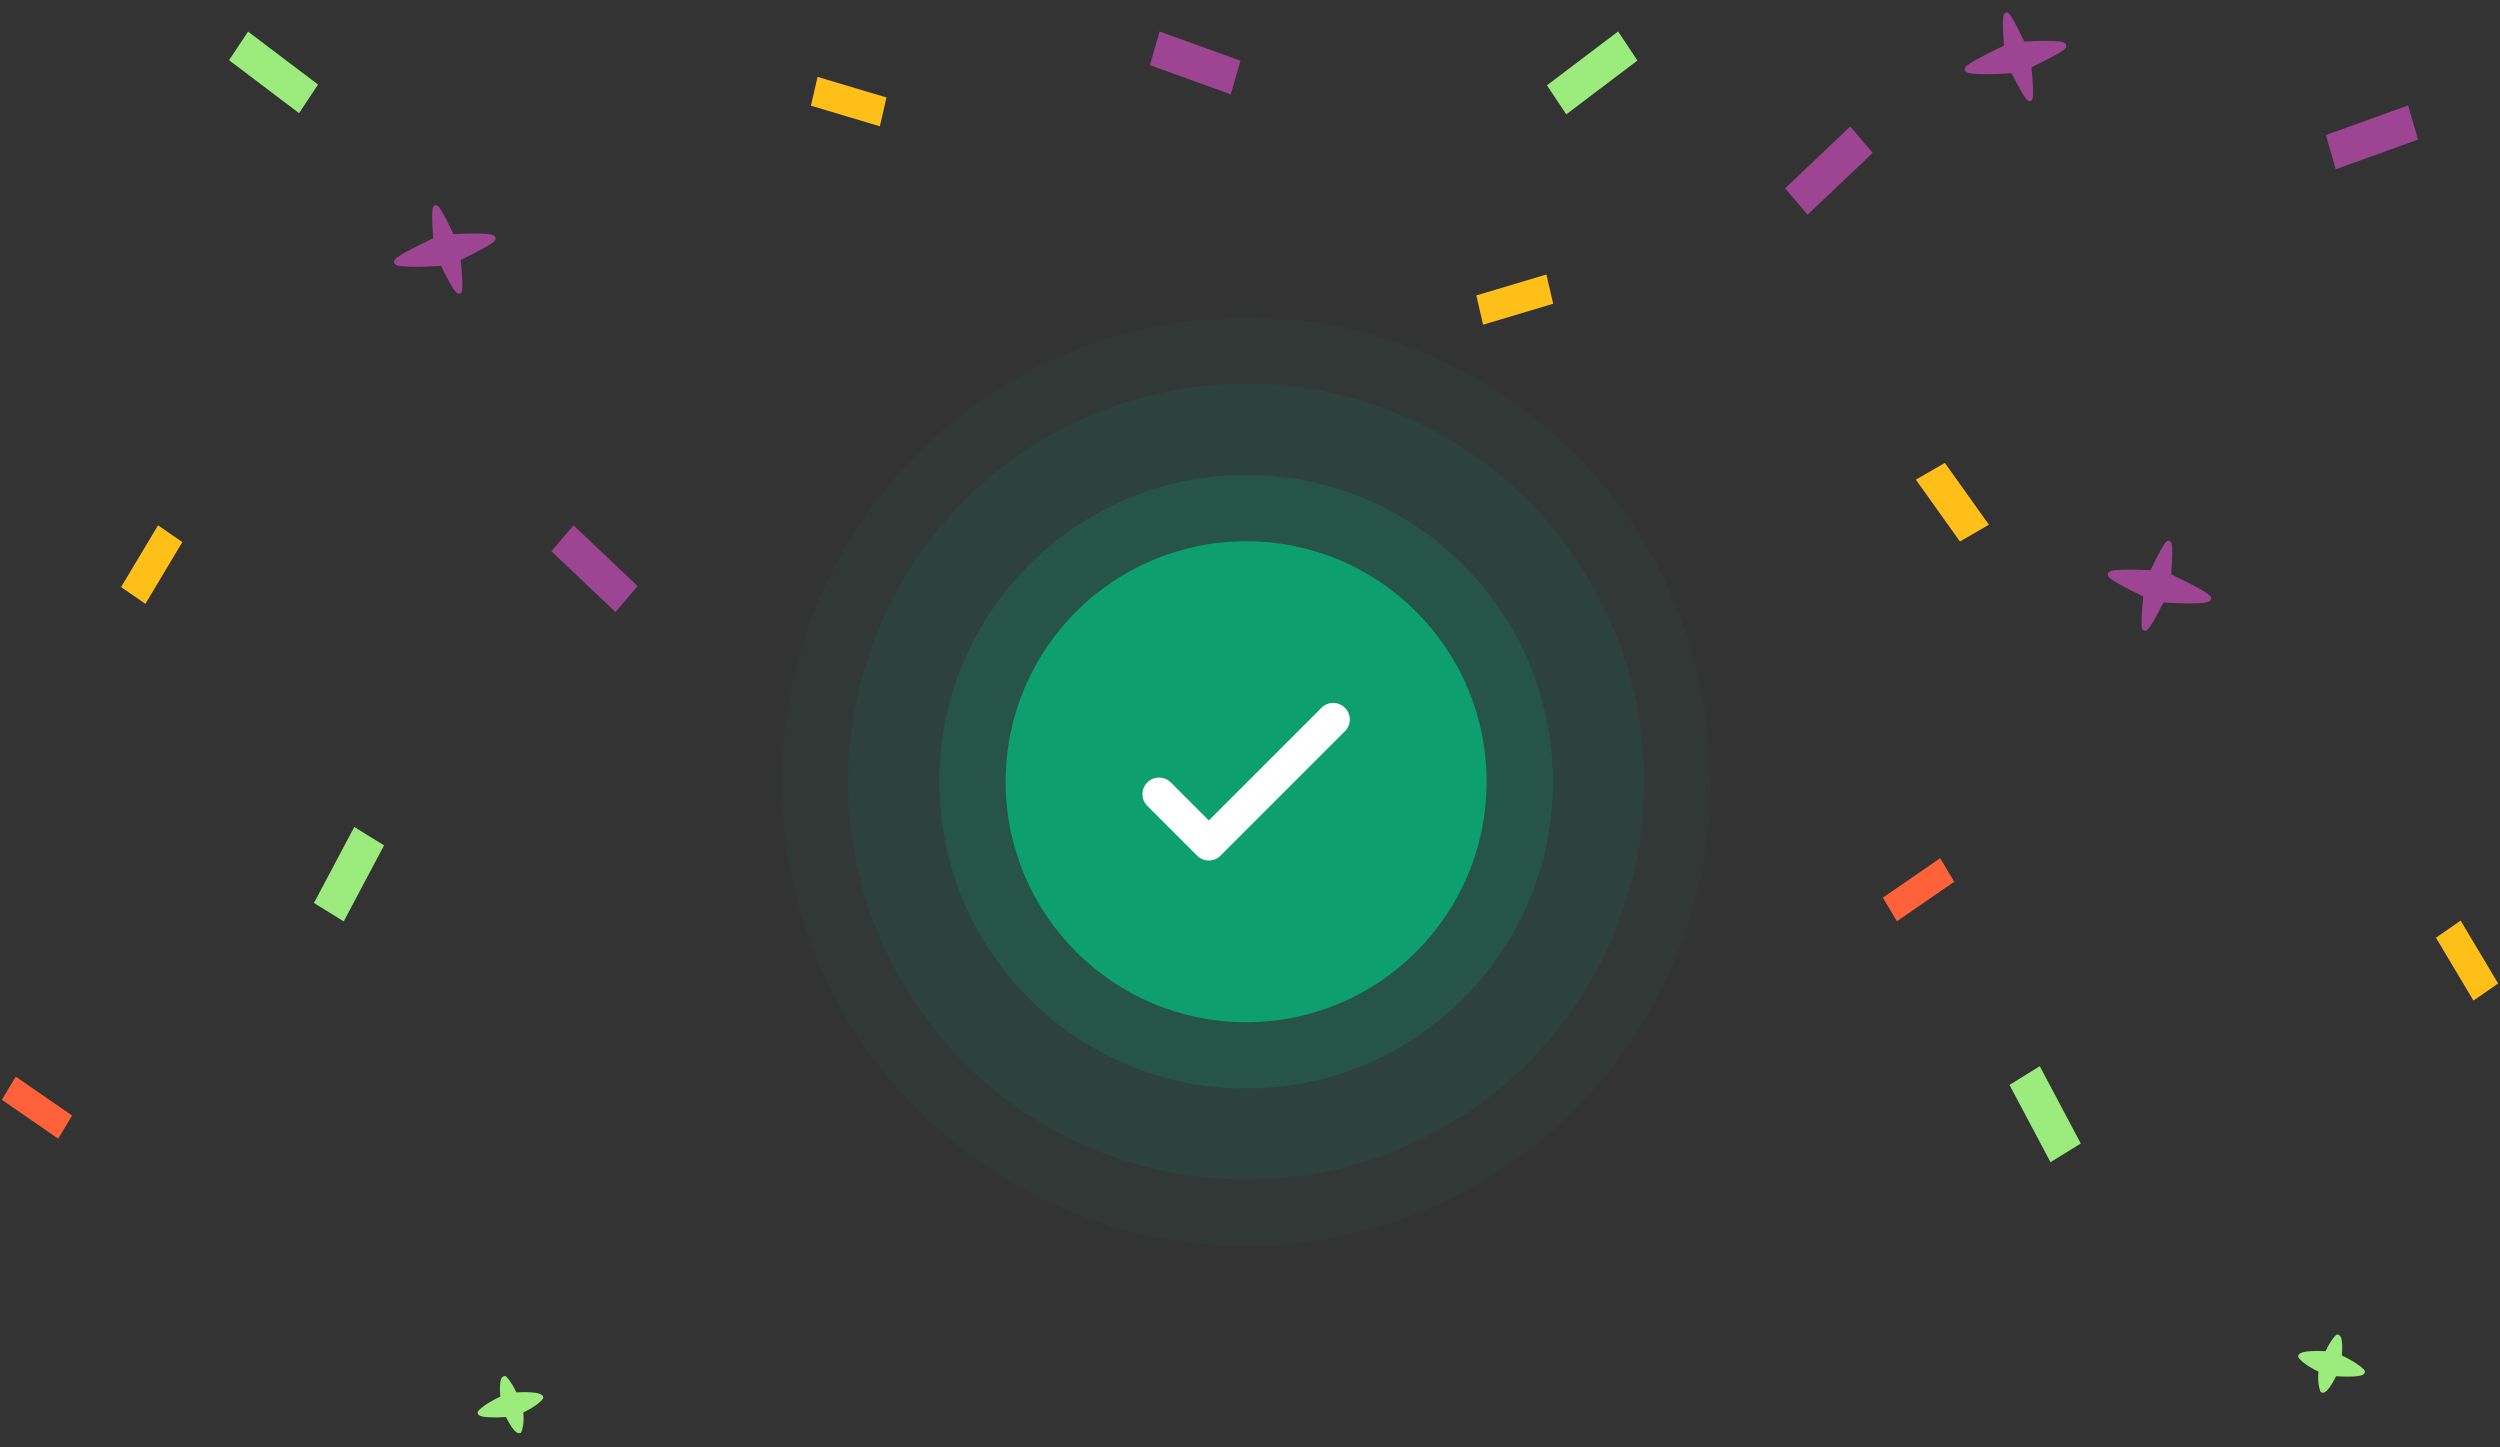 <svg width="323" height="187" viewBox="0 0 323 187" fill="none" xmlns="http://www.w3.org/2000/svg">
<rect x="0" y="0" width="323" height="187" fill="#333333" stroke="none"/>
<path d="M64.016 30.699C64.052 30.826 64.027 30.968 63.933 31.089C63.62 31.484 62.183 32.299 59.521 33.587C59.756 35.95 59.795 37.288 59.66 37.677C59.6 37.829 59.475 37.931 59.325 37.943C59.072 37.955 58.768 37.967 56.97 34.356C51.285 34.671 51.081 34.262 50.951 34.024C50.944 33.999 50.925 33.977 50.914 33.938C50.879 33.812 50.903 33.669 50.998 33.549C51.327 33.121 53 32.189 55.974 30.778C55.661 26.802 55.93 26.663 56.154 26.549C56.287 26.474 56.447 26.499 56.582 26.614C56.9 26.884 57.563 28.071 58.592 30.251C63.656 30.004 63.846 30.362 63.968 30.616C63.99 30.651 64.009 30.673 64.016 30.699Z" fill="#9D4492"/>
<path d="M266.956 5.811C266.991 5.938 266.967 6.081 266.872 6.201C266.56 6.597 265.123 7.412 262.46 8.7C262.695 11.062 262.735 12.4 262.6 12.79C262.54 12.942 262.414 13.043 262.264 13.056C262.012 13.068 261.708 13.08 259.909 9.469C254.224 9.785 254.021 9.375 253.891 9.137C253.884 9.112 253.865 9.09 253.854 9.052C253.819 8.925 253.843 8.782 253.938 8.662C254.267 8.234 255.94 7.302 258.914 5.891C258.601 1.915 258.87 1.776 259.094 1.662C259.227 1.586 259.388 1.612 259.522 1.726C259.84 1.996 260.503 3.183 261.532 5.363C266.596 5.116 266.785 5.475 266.907 5.729C266.93 5.763 266.949 5.786 266.956 5.811Z" fill="#9D4492"/>
<path d="M44.41 119.043L40.561 116.668L45.771 106.846L49.62 109.221L44.41 119.043Z" fill="#9BEC7D"/>
<path d="M104.769 13.654L105.63 9.935L114.537 12.598L113.676 16.317L104.769 13.654Z" fill="#FFBF19"/>
<path d="M71.241 71.225L74.096 67.871L82.374 75.724L79.519 79.078L71.241 71.225Z" fill="#9D4492"/>
<path d="M20.419 67.871L23.561 70.036L18.784 78.015L15.642 75.85L20.419 67.871Z" fill="#FFBF19"/>
<path d="M148.564 8.415L149.82 4.071L160.272 7.845L159.016 12.189L148.564 8.415Z" fill="#9D4492"/>
<path d="M41.091 10.924L38.637 14.619L29.595 7.779L32.049 4.084L41.091 10.924Z" fill="#9BEC7D"/>
<path d="M70.185 180.485C70.21 180.574 70.195 180.66 70.138 180.729C69.94 180.986 69.328 181.671 67.609 182.493C67.753 184.021 67.459 184.732 67.376 184.986C67.341 185.09 67.256 185.154 67.154 185.153C66.988 185.156 66.549 185.415 65.374 183.083C61.703 183.289 61.816 182.776 61.734 182.62C61.73 182.607 61.723 182.582 61.72 182.569C61.695 182.481 61.71 182.395 61.767 182.325C61.985 182.05 62.716 181.356 64.639 180.44C64.439 177.878 64.949 177.876 65.097 177.81C65.186 177.759 65.292 177.772 65.376 177.845C65.579 178.023 66.034 178.479 66.71 179.894C69.985 179.738 70.074 180.269 70.159 180.438C70.163 180.45 70.182 180.473 70.185 180.485Z" fill="#9BEC7D"/>
<path d="M0.241 142.096L2.033 139.104L9.315 144.122L7.523 147.114L0.241 142.096Z" fill="#FF623A"/>
<path d="M272.34 74.126C272.304 74.255 272.329 74.4 272.425 74.523C272.742 74.925 274.203 75.754 276.91 77.063C276.671 79.465 276.631 80.825 276.768 81.221C276.829 81.376 276.957 81.479 277.109 81.491C277.366 81.504 277.675 81.516 279.503 77.845C285.283 78.165 285.49 77.749 285.622 77.507C285.629 77.481 285.649 77.459 285.659 77.42C285.695 77.291 285.671 77.146 285.575 77.024C285.24 76.589 283.539 75.642 280.515 74.207C280.833 70.165 280.56 70.024 280.332 69.908C280.198 69.831 280.034 69.857 279.898 69.974C279.574 70.248 278.9 71.455 277.854 73.671C272.706 73.42 272.513 73.784 272.389 74.043C272.366 74.078 272.347 74.101 272.34 74.126Z" fill="#9D4492"/>
<path d="M264.924 150.156L268.837 147.742L263.541 137.756L259.627 140.171L264.924 150.156Z" fill="#9BEC7D"/>
<path d="M317.916 118.941L314.725 121.15L319.567 129.275L322.758 127.066L317.916 118.941Z" fill="#FFBF19"/>
<path d="M200.67 39.243L199.795 35.463L190.74 38.171L191.615 41.951L200.67 39.243Z" fill="#FFBF19"/>
<path d="M241.952 19.756L239.05 16.346L230.634 24.331L233.537 27.74L241.952 19.756Z" fill="#9D4492"/>
<path d="M312.407 18.032L311.129 13.616L300.504 17.453L301.781 21.869L312.407 18.032Z" fill="#9D4492"/>
<path d="M199.867 11.018L202.361 14.774L211.553 7.82L209.059 4.064L199.867 11.018Z" fill="#9BEC7D"/>
<path d="M296.931 175.172C296.906 175.263 296.921 175.35 296.979 175.421C297.18 175.681 297.802 176.379 299.55 177.214C299.404 178.768 299.702 179.491 299.787 179.749C299.823 179.855 299.909 179.919 300.013 179.919C300.182 179.922 300.628 180.185 301.822 177.813C305.555 178.023 305.44 177.501 305.523 177.343C305.527 177.33 305.534 177.304 305.538 177.292C305.563 177.201 305.548 177.114 305.49 177.043C305.268 176.763 304.525 176.058 302.57 175.127C302.774 172.521 302.254 172.519 302.104 172.452C302.014 172.401 301.906 172.414 301.82 172.488C301.614 172.669 301.151 173.132 300.464 174.571C297.135 174.412 297.044 174.953 296.958 175.124C296.954 175.137 296.935 175.159 296.931 175.172Z" fill="#9BEC7D"/>
<path d="M252.489 113.92L250.668 110.878L243.265 115.979L245.086 119.021L252.489 113.92Z" fill="#FF623A"/>
<path d="M251.274 59.809L247.529 61.975L253.225 69.96L256.971 67.793L251.274 59.809Z" fill="#FFBF19"/>
<circle opacity="0.05" cx="161" cy="101" r="60" fill="#0E9F6E"/>
<circle opacity="0.1" cx="161" cy="100.999" r="51.429" fill="#0E9F6E"/>
<circle opacity="0.2" cx="161" cy="100.998" r="39.643" fill="#0E9F6E"/>
<circle cx="161" cy="101.001" r="31.071" fill="#0E9F6E"/>
<path d="M149.75 102.604L156.179 109.032L172.25 92.961" stroke="white" stroke-width="4.286" stroke-linecap="round" stroke-linejoin="round"/>
</svg>
